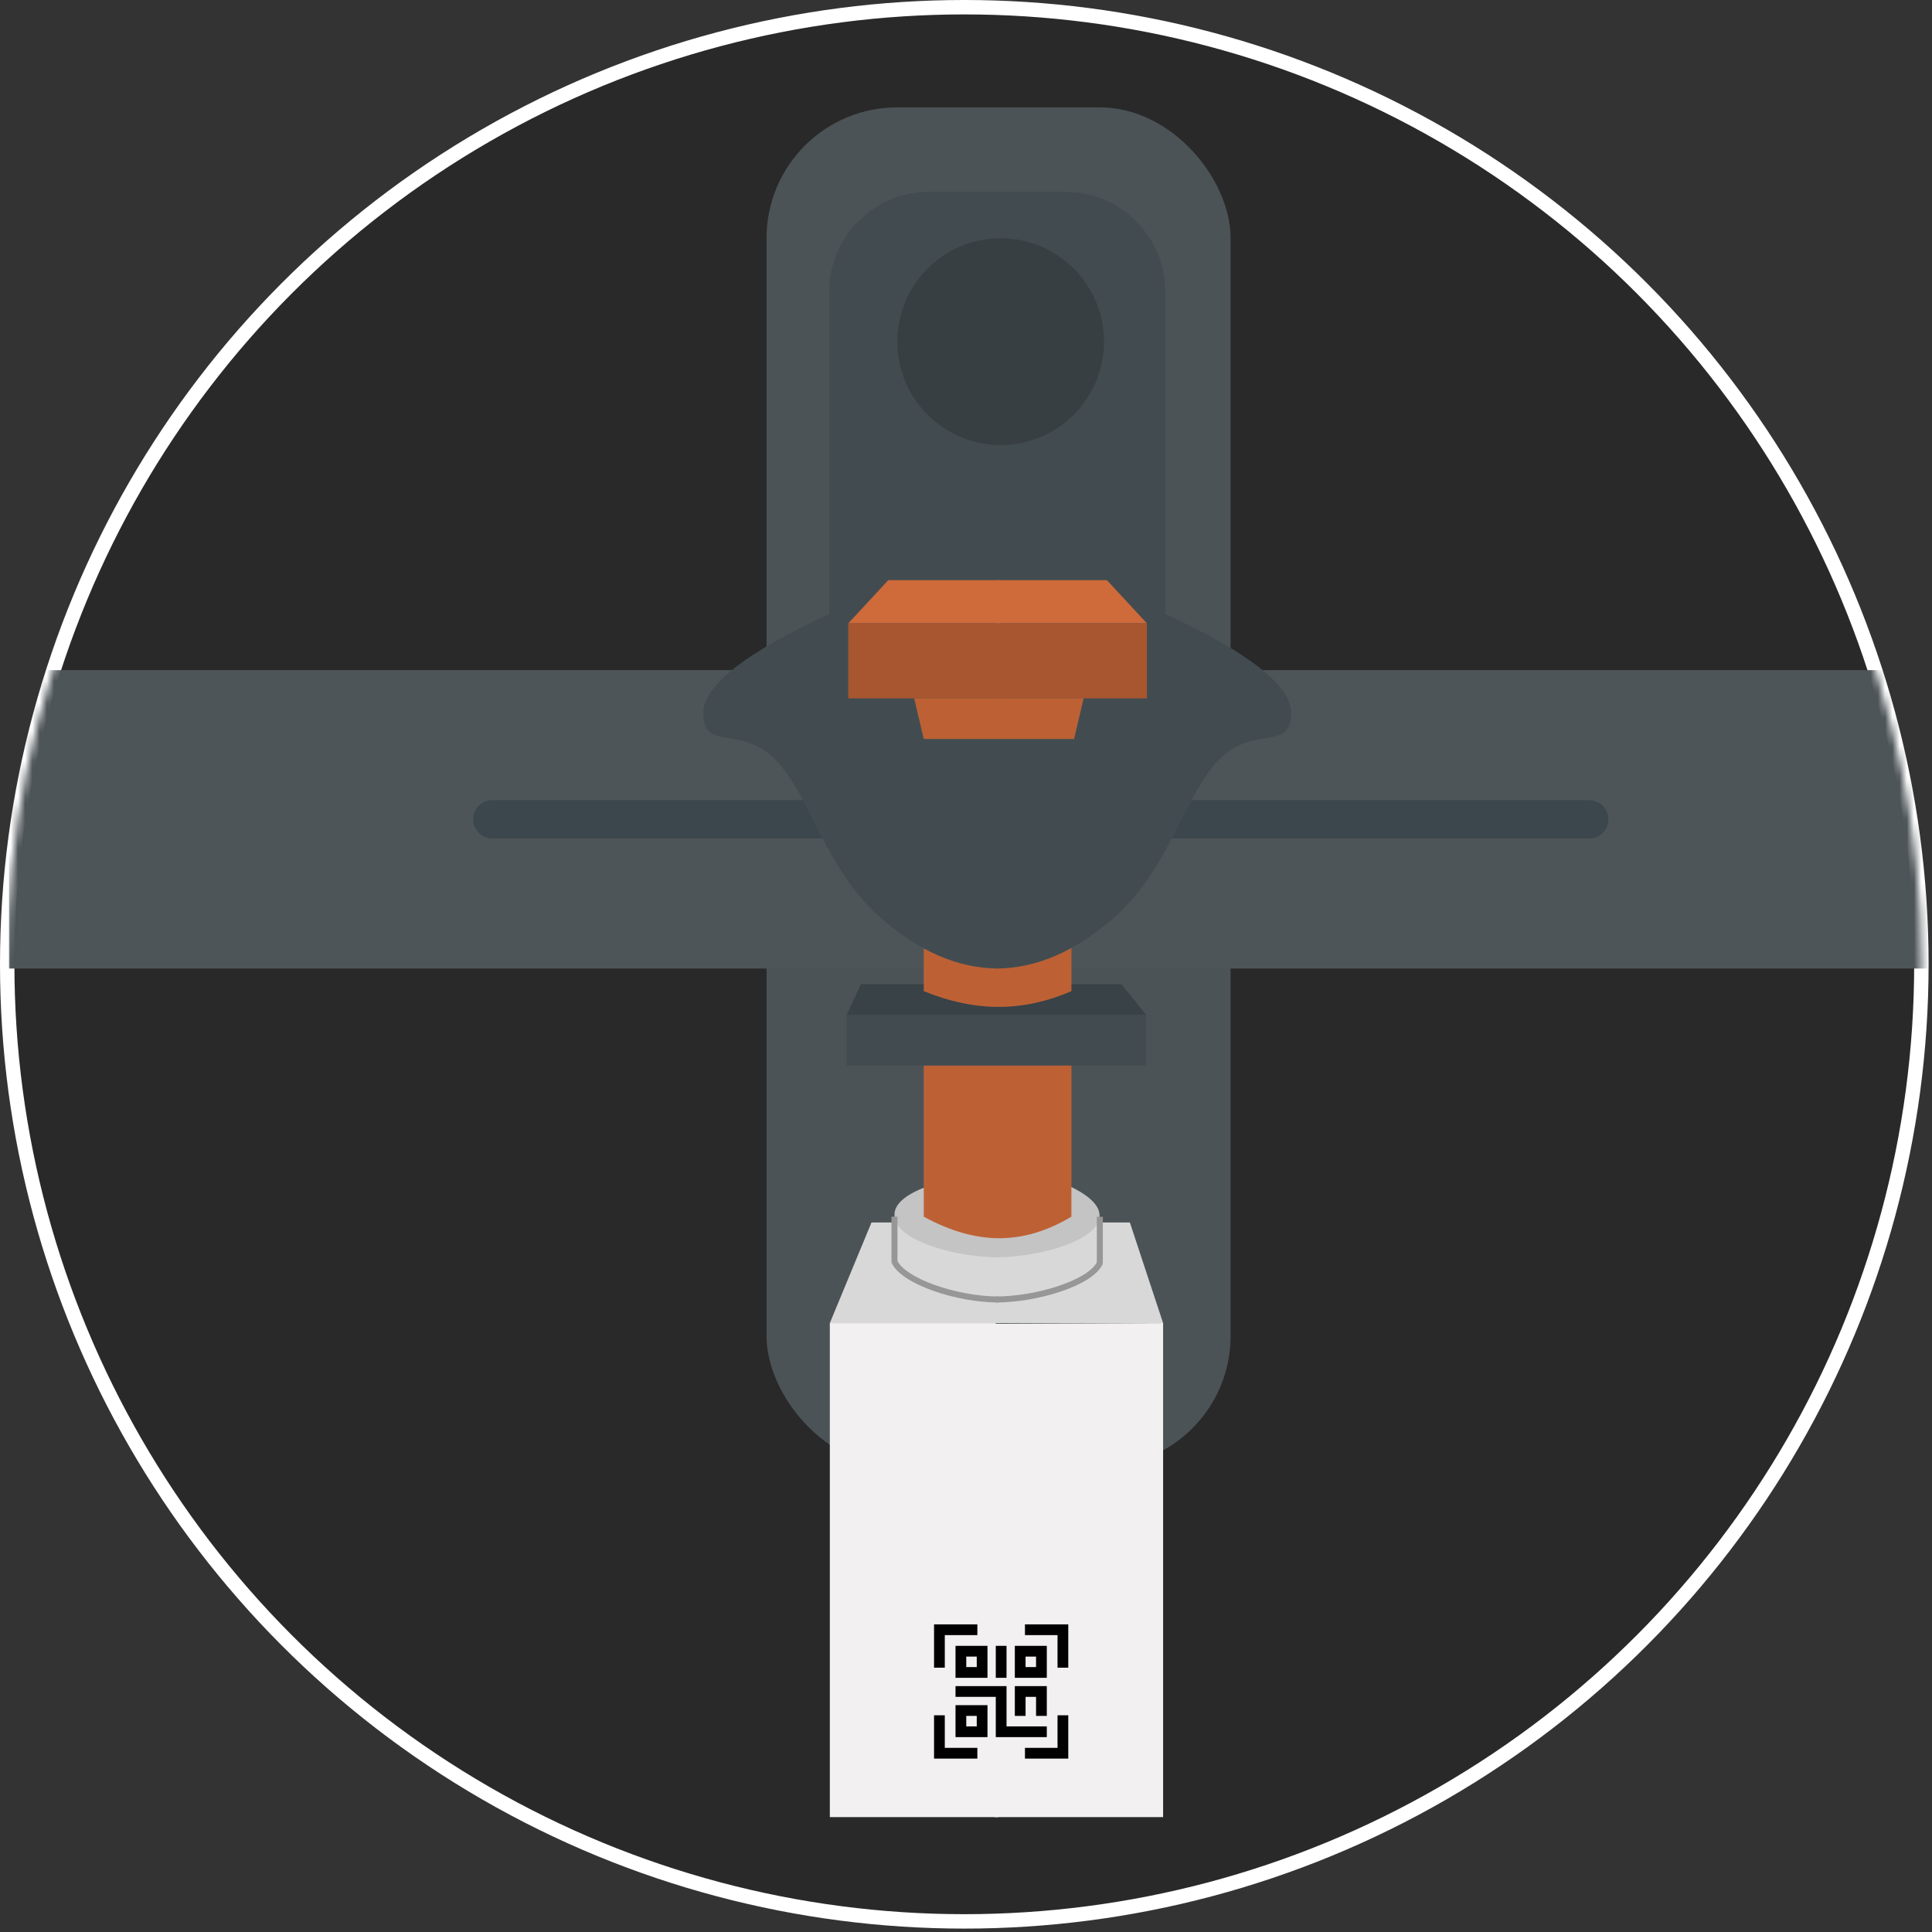 <?xml version="1.0" encoding="UTF-8"?>
<svg width="268px" height="268px" viewBox="0 0 268 268" version="1.1" xmlns="http://www.w3.org/2000/svg" xmlns:xlink="http://www.w3.org/1999/xlink">
    <rect x="0" y="0" width="268" height="268" fill="#333333" stroke="none"/>
    <!-- Generator: sketchtool 52.5 (67469) - http://www.bohemiancoding.com/sketch -->
    <title>F10206B6-07DF-4FC9-BD36-B465ABA4E338</title>
    <desc>Created with sketchtool.</desc>
    <defs>
        <circle id="path-1" cx="132.764" cy="132.764" r="132.764"></circle>
    </defs>
    <g id="Landing-page" stroke="none" stroke-width="1" fill="none" fill-rule="evenodd">
        <g id="2.-VS_Special-Stow_active_Drop" transform="translate(-23, -226)">
            <g id="Group-18-Copy" transform="translate(24, 227)">
                <g id="Group-11-Copy">
                    <circle id="Oval-Copy-21" stroke="#FFFFFF" stroke-width="2" fill="#292929" cx="132.764" cy="132.764" r="132.764"></circle>
                    <g id="Group">
                        <mask id="mask-2" fill="white">
                            <use xlink:href="#path-1"></use>
                        </mask>
                        <g id="Mask"></g>
                        <g mask="url(#mask-2)">
                            <g transform="translate(0, 13.898)">
                                <rect id="Rectangle" stroke="none" fill="#4C5357" fill-rule="evenodd" x="105.333" y="0" width="64.37" height="188.545" rx="18.126"></rect>
                                <path d="M0.25,78.061 L273.81,78.061 C292.183,78.061 301.37,84.959 301.37,98.756 C301.37,112.553 292.183,119.451 273.81,119.451 L0.25,119.451 L0.25,78.061 Z" id="Path-47" stroke="none" fill="#4E5559" fill-rule="evenodd"></path>
                                <g id="tag2" stroke="none" stroke-width="1" fill="none" fill-rule="evenodd" transform="translate(113.034, 116.523)">
                                    <rect id="Rectangle" fill="#424C50" x="3.418" y="9.369" width="41.548" height="7.027"></rect>
                                    <polygon id="Path-53" fill="#384247" points="44.966 9.369 41.539 5.107 5.376 5.107 3.418 9.369"></polygon>
                                    <path d="M14.107,0 L14.107,6.067 C17.655,7.522 21.114,8.25 24.485,8.25 C27.855,8.25 31.223,7.522 34.589,6.067 L34.589,0" id="Path-54" fill="#BD6135"></path>
                                    <g id="Group-4" transform="translate(0, 38.158)">
                                        <g id="Group-3" transform="translate(1.077, 0)" fill="#D8D8D8">
                                            <polyline id="Path-58" points="23.011 0 5.779 0 0 13.955 23.407 13.955"></polyline>
                                            <polyline id="Path-58" transform="translate(34.526, 6.978) scale(-1, 1) translate(-34.526, -6.978) " points="45.83 13.955 22.822 13.955 27.431 0 46.23 0"></polyline>
                                        </g>
                                        <g id="Group-3-Copy" transform="translate(23.675, 48.091) scale(-1, 1) translate(-23.675, -48.091) translate(0.042, 13.468)" fill="#F2F0F0">
                                            <polyline id="Path-59" transform="translate(34.526, 34.753) scale(-1, 1) translate(-34.526, -34.753) " points="45.833 0.488 22.822 0.488 22.822 69.019 46.23 69.019"></polyline>
                                            <polyline id="Path-59" points="24.105 0.586 0 0.488 0 69.019 23.407 69.019"></polyline>
                                        </g>
                                    </g>
                                    <g id="Group-2-Copy" transform="translate(9.459, 43.289)" fill="#D8D8D8" stroke="#979797" stroke-width="0.833">
                                        <path d="M14.63,0.449 C15.889,3.232 23.336,5.549 29.1,5.549" id="Path-56-Copy" transform="translate(21.865, 2.999) scale(-1, 1) translate(-21.865, -2.999) "></path>
                                        <path d="M0.56,0.274 C1.819,3.057 9.263,5.549 15.026,5.549" id="Path-56"></path>
                                    </g>
                                    <g id="Group-2" transform="translate(10.044, 31.578)" fill="#C4C4C4">
                                        <path d="M4.063,1.757 C0.682,3.117 -0.589,4.725 0.25,6.581 C1.51,9.364 8.677,11.405 14.441,11.405" id="Path-56"></path>
                                        <path d="M28.453,2.598 L27.447,1.399 L17.67,0.468 L8.88,1.171 C4.877,2.922 3.295,4.725 4.134,6.581 C5.393,9.364 12.561,11.405 18.324,11.405" id="Path-56-Copy" transform="translate(16.184, 5.936) scale(-1, 1) translate(-16.184, -5.936) "></path>
                                    </g>
                                    <path d="M14.107,16.395 L14.107,37.353 C17.75,39.345 21.24,40.341 24.579,40.341 C27.917,40.341 31.254,39.345 34.589,37.353 L34.589,16.395" id="Path-55" fill="#BD6135"></path>
                                    <path d="M10.044,37.351 L10.044,43.705" id="Path-57" stroke="#979797" stroke-width="0.833"></path>
                                    <path d="M38.529,37.368 L38.529,43.874" id="Path-57-Copy" stroke="#979797" stroke-width="0.833"></path>
                                </g>
                                <path d="M67.296,98.756 L219.444,98.756" id="Path-52" stroke="#3C474D" stroke-width="5.331" fill="none" stroke-linecap="round"></path>
                                <g id="clip" stroke="none" stroke-width="1" fill="none" fill-rule="evenodd" transform="translate(96.555, 11.711)">
                                    <path d="M40.869,107.74 C35.434,107.706 30.109,105.448 24.895,100.965 C17.073,94.242 15.28,84.82 10.439,79.243 C5.598,73.665 1.51521814e-12,77.914 1.51521814e-12,72.284 C1.51543047e-12,68.53 5.82,63.954 17.461,58.554 L17.461,13.861 C17.461,6.206 23.667,4.95896674e-15 31.323,3.55271368e-15 L43.52,0" id="Path-48" fill="#424C50"></path>
                                    <path d="M78.906,107.74 C73.471,107.706 68.146,105.448 62.932,100.965 C55.11,94.242 53.317,84.82 48.476,79.243 C43.635,73.665 38.037,77.914 38.037,72.284 C38.037,68.53 43.857,63.954 55.498,58.554 L55.498,13.861 C55.498,6.206 61.704,8.51168042e-15 69.36,7.10542736e-15 L81.557,0" id="Path-48-Copy" fill="#424C50" transform="translate(59.797, 53.87) scale(-1, 1) translate(-59.797, -53.87) "></path>
                                </g>
                                <g id="tag-1" stroke="none" stroke-width="1" fill="none" fill-rule="evenodd" transform="translate(116.67, 65.581)">
                                    <polyline id="Path-49" fill="#CF6A3A" points="20.943 5.991 1.52113696e-12 5.991 5.549 0 20.943 0"></polyline>
                                    <polyline id="Path-50" fill="#A8562F" points="20.481 5.991 1.51521814e-12 5.991 1.51521814e-12 16.395 20.943 16.395"></polyline>
                                    <polyline id="Path-51" fill="#BD6135" points="20.943 16.395 9.145 16.395 10.471 22.029 20.943 22.029"></polyline>
                                    <polyline id="Path-49-Copy" fill="#CF6A3A" transform="translate(30.953, 2.996) scale(-1, 1) translate(-30.953, -2.996) " points="41.424 5.991 20.481 5.991 26.03 0 41.424 0"></polyline>
                                    <polyline id="Path-50-Copy" fill="#A8562F" transform="translate(30.953, 11.193) scale(-1, 1) translate(-30.953, -11.193) " points="41.424 5.991 20.481 5.991 20.481 16.395 41.424 16.395"></polyline>
                                    <polyline id="Path-51-Copy" fill="#BD6135" transform="translate(26.747, 19.212) scale(-1, 1) translate(-26.747, -19.212) " points="32.646 16.395 20.849 16.395 22.175 22.029 32.646 22.029"></polyline>
                                </g>
                                <ellipse id="Oval" stroke="none" fill="#373F42" fill-rule="evenodd" cx="137.811" cy="32.498" rx="14.337" ry="14.346"></ellipse>
                            </g>
                        </g>
                    </g>
                </g>
                <g id="noun_QR-Code_1340286" transform="translate(128.567, 224.327)" fill="#000000" fill-rule="nonzero">
                    <g id="Group">
                        <g id="Path">
                            <polygon points="1.49 6.008 0 6.008 0 0 6.008 0 6.008 1.49 1.49 1.49"></polygon>
                            <polygon points="18.62 18.62 12.612 18.62 12.612 17.13 17.13 17.13 17.13 12.612 18.62 12.612"></polygon>
                        </g>
                        <g id="Path">
                            <polygon points="18.62 6.008 17.13 6.008 17.13 1.49 12.612 1.49 12.612 0 18.62 0"></polygon>
                            <polygon points="6.008 18.62 0 18.62 0 12.612 1.49 12.612 1.49 17.13 6.008 17.13"></polygon>
                        </g>
                    </g>
                    <polygon id="Path" points="15.641 15.641 8.565 15.641 8.565 10.055 2.979 10.055 2.979 8.565 10.055 8.565 10.055 14.151 15.641 14.151"></polygon>
                    <polygon id="Path" points="15.641 12.697 14.151 12.697 14.151 10.055 12.697 10.055 12.697 12.697 11.207 12.697 11.207 8.565 15.641 8.565"></polygon>
                    <path d="M7.413,7.413 L2.979,7.413 L2.979,2.979 L7.413,2.979 L7.413,7.413 Z M4.469,5.924 L5.924,5.924 L5.924,4.469 L4.469,4.469 L4.469,5.924 Z" id="Shape"></path>
                    <path d="M15.641,7.413 L11.207,7.413 L11.207,2.979 L15.641,2.979 L15.641,7.413 Z M12.697,5.924 L14.151,5.924 L14.151,4.469 L12.696,4.469 L12.696,5.924 L12.697,5.924 Z" id="Shape"></path>
                    <path d="M7.413,15.641 L2.979,15.641 L2.979,11.207 L7.413,11.207 L7.413,15.641 Z M4.469,14.151 L5.924,14.151 L5.924,12.696 L4.469,12.696 L4.469,14.151 Z" id="Shape"></path>
                    <rect id="Rectangle" x="8.565" y="2.979" width="1.49" height="4.434"></rect>
                </g>
            </g>
        </g>
    </g>
</svg>